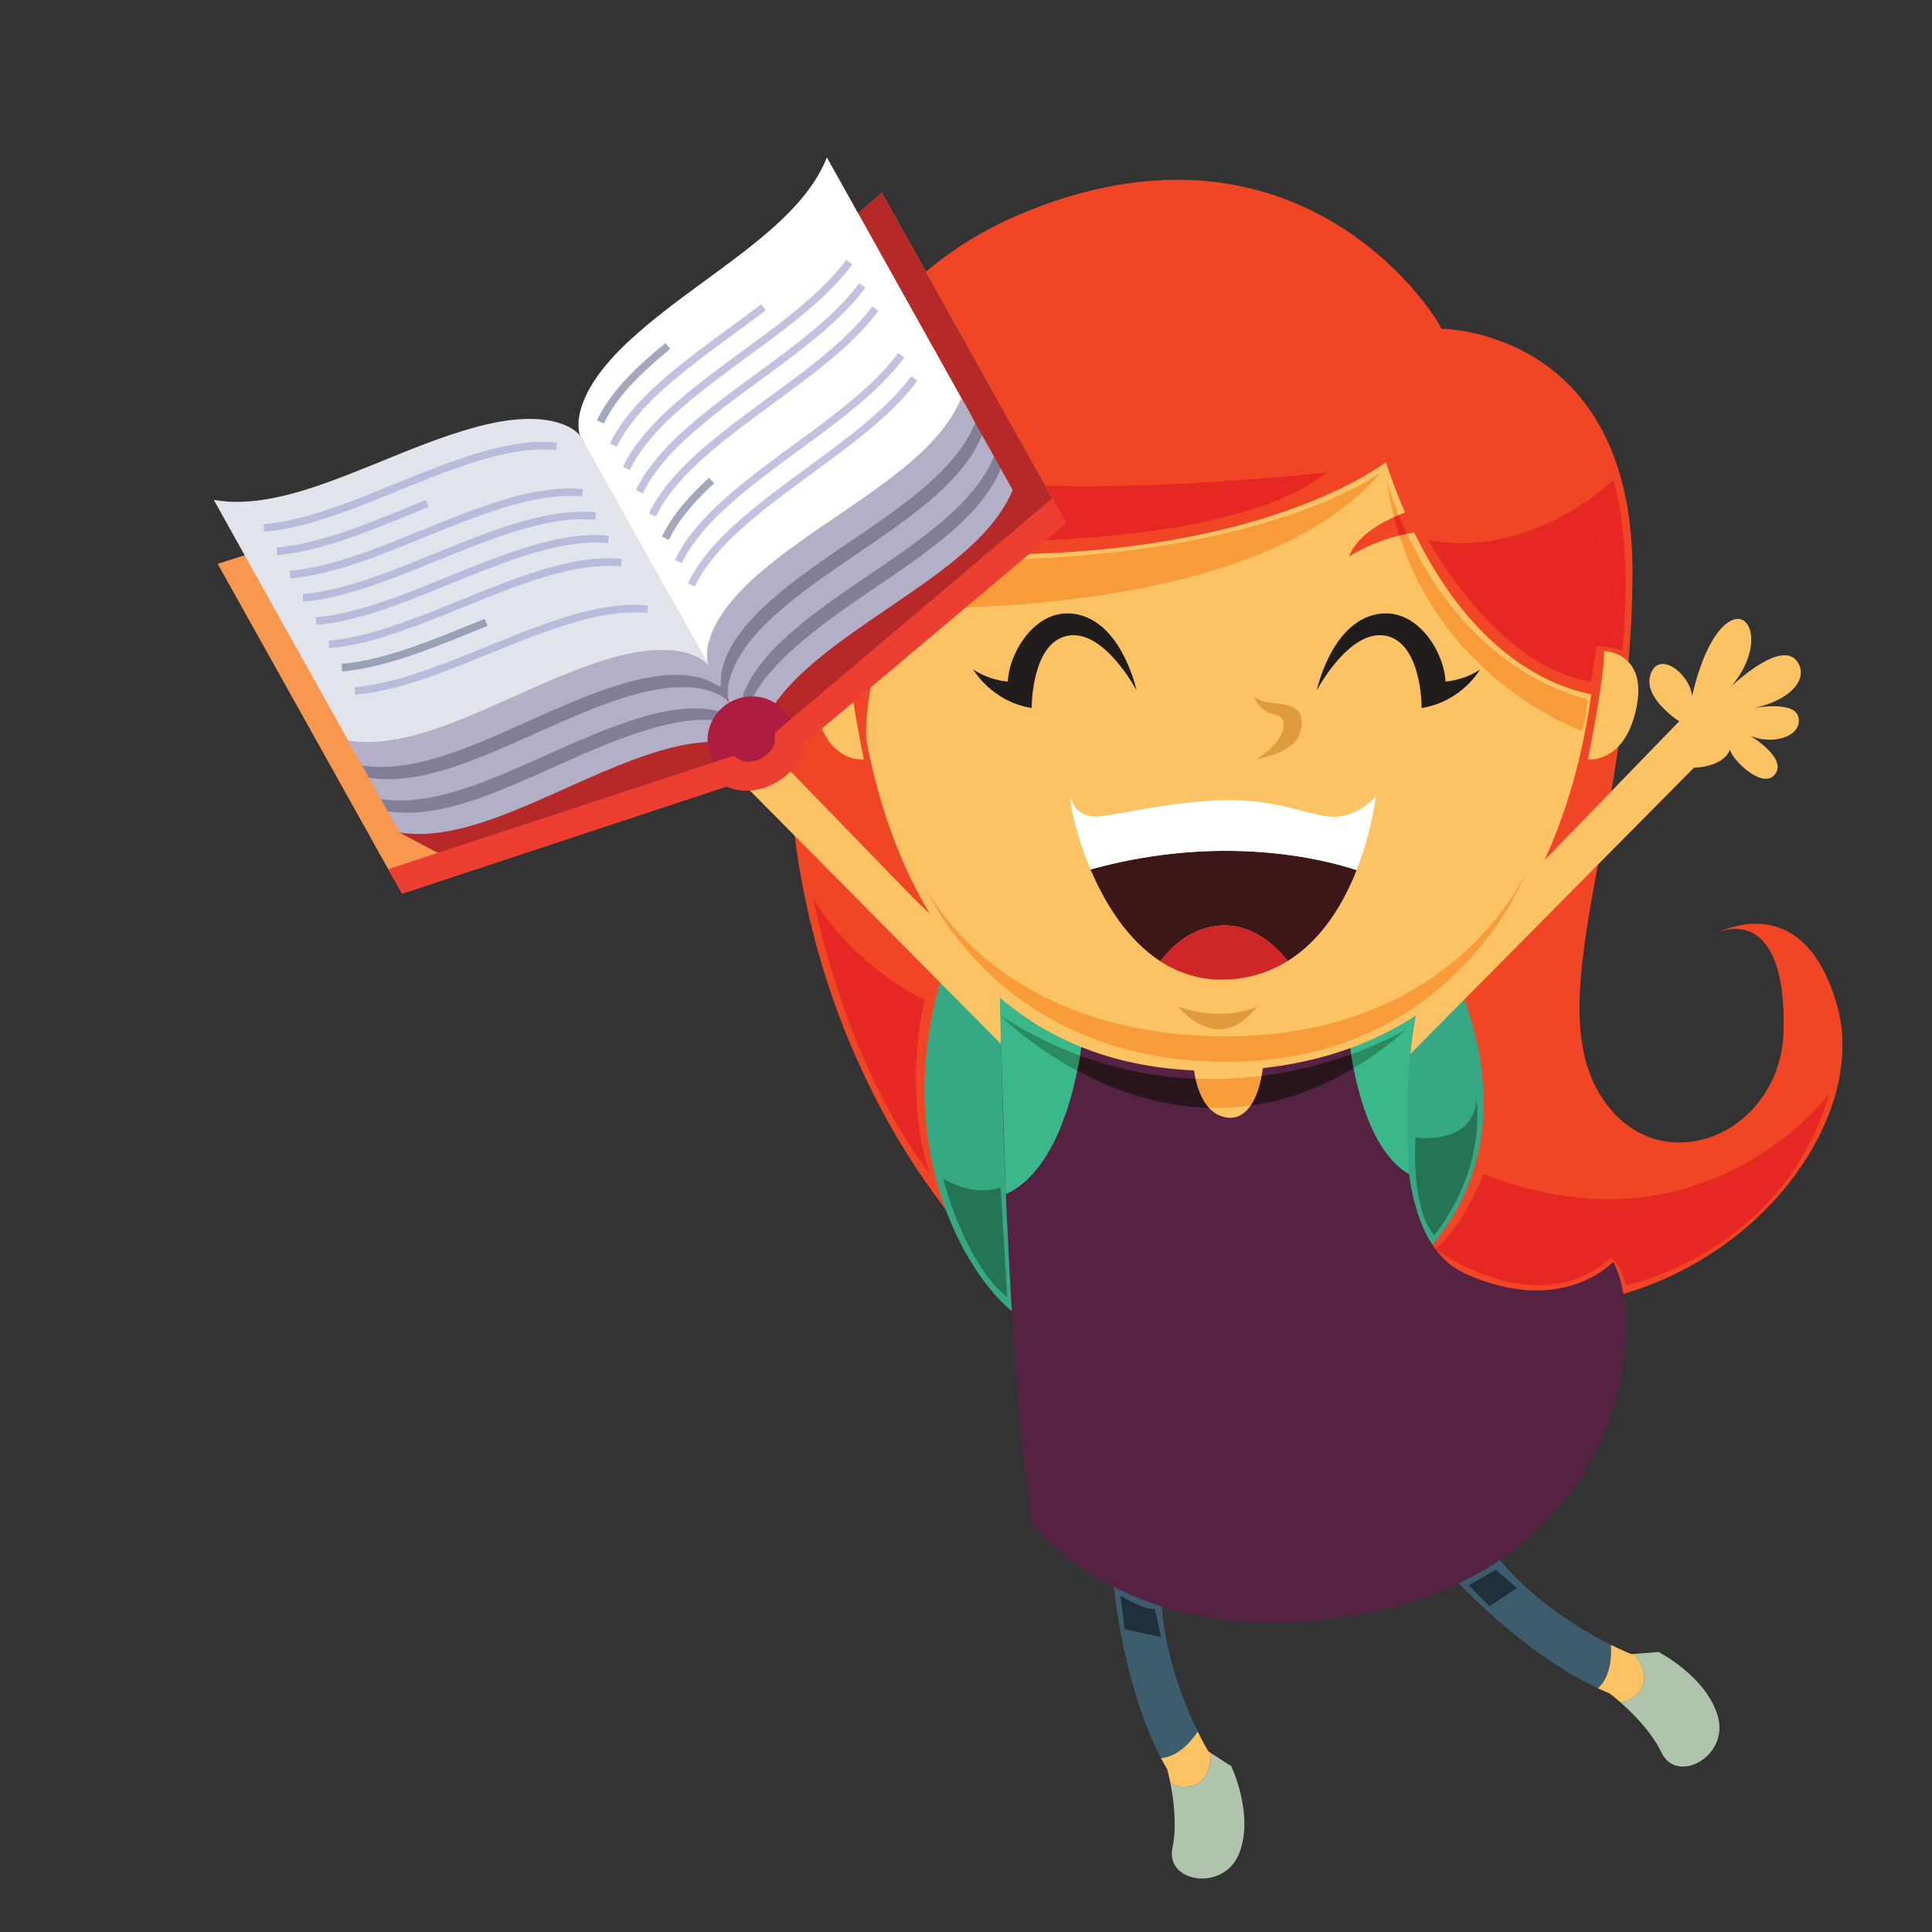 <?xml version="1.0" encoding="UTF-8" standalone="no"?>
<!-- Created with Inkscape (http://www.inkscape.org/) -->

<svg
   xmlns:dc="http://purl.org/dc/elements/1.1/"
   xmlns:cc="http://creativecommons.org/ns#"
   xmlns:rdf="http://www.w3.org/1999/02/22-rdf-syntax-ns#"
   xmlns:svg="http://www.w3.org/2000/svg"
   xmlns="http://www.w3.org/2000/svg"
   xmlns:sodipodi="http://sodipodi.sourceforge.net/DTD/sodipodi-0.dtd"
   xmlns:inkscape="http://www.inkscape.org/namespaces/inkscape"
   width="200"
   height="200"
   viewBox="0 0 200 200"
   id="svg6715"
   version="1.1"
   inkscape:version="0.91 r13725"
   sodipodi:docname="image1.svg">
  <rect x="0" y="0" width="200" height="200" fill="#333333" stroke="none"/>
  <defs
     id="defs6717" />
  <sodipodi:namedview
     id="base"
     pagecolor="#ffffff"
     bordercolor="#666666"
     borderopacity="1.0"
     inkscape:pageopacity="0"
     inkscape:pageshadow="2"
     inkscape:zoom="1.4"
     inkscape:cx="61.192978"
     inkscape:cy="114.99561"
     inkscape:document-units="px"
     inkscape:current-layer="layer1"
     showgrid="false"
     units="px"
     width="200px"
     inkscape:window-width="1333"
     inkscape:window-height="744"
     inkscape:window-x="33"
     inkscape:window-y="24"
     inkscape:window-maximized="1" />
  <g
     inkscape:label="Capa 1"
     inkscape:groupmode="layer"
     id="layer1"
     transform="translate(0,-852.362)">
    <g
       id="g3622"
       transform="matrix(1.528,0,0,1.528,-162.016,-559.316)">
      <path
         d="m 215.168,1035.309 c -2.065,-1.025 -5.969,-3.323 -8.51,-7.059 l -2.753,1.884 c 0,0 4.896,5.571 10.384,8.121 0.873,-0.811 0.931,-2.174 0.879,-2.946"
         style="fill:#3d5c6e;fill-opacity:1;fill-rule:nonzero;stroke:none"
         id="path152"
         inkscape:connector-curvature="0" />
      <path
         d="m 218.396,1035.792 -1.64,0.132 c 0.588,0.676 0.978,1.873 0.293,2.612 -0.469,0.507 -0.928,0.635 -1.264,0.645 0.815,0.711 2.127,1.998 2.813,3.434 1.04,2.175 4.579,0.261 3.818,-2.449 -0.761,-2.709 -4.021,-4.375 -4.021,-4.375"
         style="fill:#aec4ab;fill-opacity:1;fill-rule:nonzero;stroke:none"
         id="path154"
         inkscape:connector-curvature="0" />
      <path
         d="m 217.049,1038.536 c 0.685,-0.74 0.294,-1.936 -0.293,-2.612 l -0.195,0.015 c 0,0 -0.541,-0.207 -1.393,-0.63 0.052,0.772 -0.006,2.135 -0.879,2.946 0.262,0.121 0.524,0.238 0.787,0.345 0,0 0.29,0.216 0.709,0.582 0.335,-0.01 0.795,-0.139 1.264,-0.645"
         style="fill:#fbc364;fill-opacity:1;fill-rule:nonzero;stroke:none"
         id="path156"
         inkscape:connector-curvature="0" />
      <path
         d="m 187.176,1041.183 c -1.017,-2.069 -2.721,-6.267 -2.471,-10.778 l -3.33,-0.177 c 0,0 0.503,7.399 3.314,12.76 1.185,-0.113 2.059,-1.161 2.487,-1.805"
         style="fill:#3d5c6e;fill-opacity:1;fill-rule:nonzero;stroke:none"
         id="path158"
         inkscape:connector-curvature="0" />
      <path
         d="m 189.446,1043.528 -1.382,-0.892 c 0.056,0.894 -0.362,2.082 -1.355,2.253 -0.68,0.117 -1.123,-0.06 -1.396,-0.256 0.216,1.06 0.476,2.88 0.149,4.438 -0.496,2.36 3.478,2.989 4.519,0.375 1.043,-2.615 -0.535,-5.919 -0.535,-5.919"
         style="fill:#aec4ab;fill-opacity:1;fill-rule:nonzero;stroke:none"
         id="path160"
         inkscape:connector-curvature="0" />
      <path
         d="m 186.709,1044.889 c 0.993,-0.172 1.41,-1.359 1.355,-2.253 l -0.164,-0.106 c 0,0 -0.303,-0.493 -0.723,-1.347 -0.428,0.644 -1.302,1.691 -2.487,1.805 0.134,0.255 0.271,0.507 0.415,0.752 0,0 0.099,0.347 0.209,0.893 0.273,0.196 0.716,0.373 1.396,0.256"
         style="fill:#fbc364;fill-opacity:1;fill-rule:nonzero;stroke:none"
         id="path162"
         inkscape:connector-curvature="0" />
      <path
         d="m 203.69,946.147 c 0,0 12.938,0 12.938,16.442 0,16.442 -6.062,28.302 -2.424,35.04 3.637,6.739 12.532,3.412 12.667,-4.021 0.135,-7.434 -3.234,-7.164 -4.582,-6.49 0,0 5.93,-3.325 8.221,4.941 2.291,8.266 -7.008,20.126 -20.485,20.396 -13.477,0.27 -26.999,-5.795 -26.999,-5.795 l -11.051,1.348 c 0,0 -17.071,-17.116 -11.411,-46.428 0,0 -1.249,-17.006 15.364,-23.517 17.995,-7.053 27.089,6.604 27.763,8.086"
         style="fill:#f14625;fill-opacity:1;fill-rule:nonzero;stroke:none"
         id="path164"
         inkscape:connector-curvature="0" />
      <path
         d="m 203.69,988.24 c 0,0 7.474,12.129 -1.766,21.204 -9.24,9.075 -23.346,5.211 -26.401,3.864 -3.054,-1.348 -10.782,-12.144 -4.402,-26.737 0,0 4.737,0.771 5.558,0.771 0.82,0 27.011,0.899 27.011,0.899"
         style="fill:#36a884;fill-opacity:1;fill-rule:nonzero;stroke:none"
         id="path166"
         inkscape:connector-curvature="0" />
      <path
         d="m 208.205,984.692 11.59,-11.954 c 0,0 -2.452,-1.55 -1.954,-3.14 0.546,-1.745 2.695,-0.067 2.83,1.449 0,0 0.741,-3.74 2.358,-4.953 1.617,-1.213 2.582,1.588 0.291,4.283 0,0 3.301,-3.176 4.426,-1.741 0.966,1.232 -0.561,2.871 -3.324,3.275 0,0 3.01,-0.651 3.414,0.45 0.44,1.198 -1.392,2.089 -3.212,1.37 0,0 2.638,1.575 1.595,2.673 -0.853,0.898 -2.853,-1.068 -2.988,-1.752 0,0 -0.27,1.123 -2.445,1.238 l -20.735,20.932 -0.472,-3.987 8.625,-8.142"
         style="fill:#fbc364;fill-opacity:1;fill-rule:nonzero;stroke:none"
         id="path168"
         inkscape:connector-curvature="0" />
      <path
         d="m 168.054,984.859 -11.59,-11.954 c 0,0 2.451,-1.55 1.954,-3.141 -0.546,-1.744 -2.695,-0.067 -2.83,1.449 0,0 -0.741,-3.74 -2.358,-4.953 -1.617,-1.213 -2.582,1.588 -0.291,4.284 0,0 -3.301,-3.177 -4.426,-1.742 -0.966,1.232 0.561,2.872 3.324,3.276 0,0 -3.01,-0.651 -3.414,0.449 -0.44,1.199 1.393,2.09 3.212,1.37 0,0 -2.638,1.575 -1.595,2.673 0.854,0.899 2.853,-1.068 2.987,-1.752 0,0 0.27,1.123 2.446,1.238 l 20.735,20.931 0.472,-3.987 -8.625,-8.142"
         style="fill:#fbc364;fill-opacity:1;fill-rule:nonzero;stroke:none"
         id="path170"
         inkscape:connector-curvature="0" />
      <path
         d="m 173.771,988.866 c 0,0 0.135,23.858 2.156,38.144 0,0 7.008,9.704 23.652,5.93 16.644,-3.774 18.066,-19.407 15.738,-23.585 0,0 -3.406,3.774 -10.01,0.809 -6.604,-2.965 -3.1,-19.003 -3.1,-19.003 0,0 -8.491,0.853 -9.164,0.898 -0.674,0.045 -11.725,0.775 -11.725,0.775 l -7.547,-3.968"
         style="fill:#552244;fill-opacity:1;fill-rule:nonzero;stroke:none"
         id="path172"
         inkscape:connector-curvature="0" />
      <path
         d="m 179.431,993.608 c 0,0 -0.67,9.081 -5.254,11.167 0,0 -0.412,-11.932 -0.406,-13.615 l 5.66,2.447"
         style="fill:#3ab88a;fill-opacity:1;fill-rule:nonzero;stroke:none"
         id="path174"
         inkscape:connector-curvature="0" />
      <path
         d="m 197.423,994.126 c 0,0 0.598,7.337 4.073,9.295 0,0 -0.463,-5.775 0.428,-10.736 l -4.501,1.441"
         style="fill:#3ab88a;fill-opacity:1;fill-rule:nonzero;stroke:none"
         id="path176"
         inkscape:connector-curvature="0" />
      <path
         d="m 164.067,968.635 c 0,0 0.674,28.051 24.461,27.782 23.787,-0.27 25.539,-25.472 25.674,-29.649 0.135,-4.178 -9.838,-13.342 -10.377,-13.881 -0.539,-0.539 -5.391,-3.1 -7.143,-3.639 -0.974,-0.3 -3.68,-0.183 -6.185,-0.067 -2.005,0.093 -3.882,0.187 -4.641,0.067 -1.707,-0.27 -5.616,0.943 -6.694,2.022 -1.078,1.078 -4.447,2.83 -5.391,3.234 -0.943,0.404 -9.703,5.526 -9.703,5.526 l 0,8.606"
         style="fill:#fbc364;fill-opacity:1;fill-rule:nonzero;stroke:none"
         id="path178"
         inkscape:connector-curvature="0" />
      <path
         d="m 183.025,970.63 c 0,0 -0.899,-4.267 -3.774,-5.076 -2.875,-0.809 -4.852,2.426 -4.942,4.492 0,0 -1.168,-0.045 -2.336,-0.809 0,0 1.213,2.156 3.953,2.605 0,0 -0.037,-4.406 2.426,-4.896 2.463,-0.491 4.672,3.684 4.672,3.684"
         style="fill:#211d1d;fill-opacity:1;fill-rule:nonzero;stroke:none"
         id="path180"
         inkscape:connector-curvature="0" />
      <path
         d="m 195.246,970.63 c 0,0 0.899,-4.267 3.774,-5.076 2.875,-0.809 4.852,2.426 4.942,4.492 0,0 1.168,-0.045 2.336,-0.809 0,0 -1.213,2.156 -3.953,2.605 0,0 0.037,-4.406 -2.426,-4.896 -2.463,-0.491 -4.672,3.684 -4.672,3.684"
         style="fill:#211d1d;fill-opacity:1;fill-rule:nonzero;stroke:none"
         id="path182"
         inkscape:connector-curvature="0" />
      <path
         d="m 190.954,971.046 c 0,0 0.404,1.045 1.449,1.247 1.044,0.202 0.809,1.685 -1.247,3.032 0,0 2.595,-0.455 2.965,-1.819 0.371,-1.365 -0.292,-1.819 -1.28,-1.932 -0.87,-0.099 -1.415,-0.157 -1.887,-0.528"
         style="fill:#e09b3b;fill-opacity:1;fill-rule:nonzero;stroke:none"
         id="path184"
         inkscape:connector-curvature="0" />
      <path
         d="m 179.914,982.776 c 0.964,2.273 2.491,4.769 4.733,6.224 0.729,-0.967 2.089,-2.308 4.083,-2.421 2.238,-0.128 3.811,1.47 4.536,2.404 2.336,-1.45 3.787,-3.912 4.672,-6.16 -2.143,-0.709 -9.058,-2.52 -18.024,-0.046"
         style="fill:#3b1718;fill-opacity:1;fill-rule:nonzero;stroke:none"
         id="path186"
         inkscape:connector-curvature="0" />
      <path
         d="m 196.749,979.19 c -1.55,0.192 -3.571,-1.068 -7.176,-1.102 -3.605,-0.034 -7.042,0.842 -8.929,1.078 -1.887,0.236 -2.089,-1.348 -2.089,-1.348 -0.067,0.338 0.322,2.517 1.359,4.958 8.965,-2.474 15.881,-0.663 18.024,0.046 1.045,-2.656 1.305,-5.004 1.305,-5.004 0,0 -0.943,1.179 -2.493,1.371"
         style="fill:#ffffff;fill-opacity:1;fill-rule:nonzero;stroke:none"
         id="path188"
         inkscape:connector-curvature="0" />
      <path
         d="m 188.73,986.578 c -1.994,0.114 -3.354,1.454 -4.083,2.421 1.349,0.875 2.956,1.376 4.858,1.217 1.458,-0.122 2.699,-0.576 3.761,-1.235 -0.725,-0.934 -2.298,-2.532 -4.536,-2.404"
         style="fill:#cf2626;fill-opacity:1;fill-rule:nonzero;stroke:none"
         id="path190"
         inkscape:connector-curvature="0" />
      <path
         d="m 191.201,992.059 c 0,0 -2.291,1.123 -5.346,0 0,0 2.67,3.485 5.346,0"
         style="fill:#e09b3b;fill-opacity:1;fill-rule:nonzero;stroke:none"
         id="path192"
         inkscape:connector-curvature="0" />
      <path
         d="m 215.145,971.046 c 0,0 -9.838,0.303 -15.229,-15.869 0,0 -9.434,7.547 -32.345,6.065 0,0 -3.134,8.582 -2.847,12.782 0,0 -2.274,-4.717 -2.274,-9.423 0,-4.706 1.213,-10.906 1.617,-11.31 0.404,-0.404 16.712,-7.682 16.712,-7.682 0,0 14.286,1.887 15.768,2.022 1.482,0.135 8.854,4.987 9.75,4.717 0.896,-0.27 6.692,3.908 7.365,4.852 0.674,0.943 2.156,11.523 1.482,13.847"
         style="fill:#f14625;fill-opacity:1;fill-rule:nonzero;stroke:none"
         id="path194"
         inkscape:connector-curvature="0" />
      <path
         d="m 202.477,958.209 c 0,0 -4.111,0.943 -5.054,3.369 0,0 2.965,-1.954 6.267,-1.685 l -1.213,-1.685"
         style="fill:#f14625;fill-opacity:1;fill-rule:nonzero;stroke:none"
         id="path196"
         inkscape:connector-curvature="0" />
      <path
         d="m 186.843,995.541 c 0,0 0.069,3.706 2.292,4.043 2.223,0.337 2.627,-3.841 2.493,-4.582 l -4.784,0.539"
         style="fill:#fbc364;fill-opacity:1;fill-rule:nonzero;stroke:none"
         id="path198"
         inkscape:connector-curvature="0" />
      <path
         d="m 163.459,967.977 c 0,0 -2.985,0.069 -2.189,3.866 0.796,3.798 3.284,3.478 3.284,3.478 0,0 -1.144,-5.603 -1.095,-7.344"
         style="fill:#fbc364;fill-opacity:1;fill-rule:nonzero;stroke:none"
         id="path200"
         inkscape:connector-curvature="0" />
      <path
         d="m 214.702,967.977 c 0,0 2.986,0.069 2.189,3.866 -0.796,3.798 -3.285,3.478 -3.285,3.478 0,0 1.145,-5.603 1.095,-7.344"
         style="fill:#fbc364;fill-opacity:1;fill-rule:nonzero;stroke:none"
         id="path202"
         inkscape:connector-curvature="0" />
      <path
         d="m 168.938,965.058 c -1.307,0 -2.073,-0.035 -2.073,-0.035 l 0.899,-3.238 c 1.193,0.037 2.345,0.054 3.461,0.054 20.583,-4.3e-4 28.354,-5.964 28.354,-5.964 -7.151,8.431 -24.628,9.183 -30.641,9.183"
         style="fill:#f89c39;fill-opacity:1;fill-rule:nonzero;stroke:none"
         id="path322"
         inkscape:connector-curvature="0" />
      <path
         d="m 213.182,973.375 c 0,0 -9.136,-3.178 -12.354,-13.224 0.169,-0.041 0.342,-0.08 0.519,-0.114 1.764,3.767 5.445,9.354 12.259,11.226 0,0 -0.201,1.797 -0.424,2.112 m -12.712,-14.468 c -0.204,-0.798 -0.371,-1.635 -0.496,-2.513 0,0 0.018,0.073 0.057,0.209 0.101,0.354 0.342,1.135 0.761,2.165 -0.106,0.044 -0.213,0.089 -0.322,0.139"
         style="fill:#f89c39;fill-opacity:1;fill-rule:nonzero;stroke:none"
         id="path324"
         inkscape:connector-curvature="0" />
      <path
         d="m 200.829,960.151 c -0.129,-0.403 -0.249,-0.818 -0.358,-1.244 0.109,-0.05 0.217,-0.095 0.322,-0.139 0.158,0.39 0.343,0.817 0.555,1.269 -0.176,0.034 -0.35,0.072 -0.519,0.114"
         style="fill:#e72723;fill-opacity:1;fill-rule:nonzero;stroke:none"
         id="path326"
         inkscape:connector-curvature="0" />
      <path
         d="m 187.939,998.927 c -3.478,-0.097 -6.546,-1.234 -8.925,-2.513 0.074,-0.365 0.136,-0.708 0.188,-1.021 2.735,1.011 5.377,1.465 7.828,1.564 0.15,0.668 0.422,1.433 0.909,1.97 m 2.819,-0.155 c 0.379,-0.557 0.613,-1.315 0.747,-2.012 2.383,-0.303 4.451,-0.881 6.065,-1.459 0.043,0.279 0.097,0.597 0.164,0.943 -2.408,1.443 -4.753,2.219 -6.975,2.529"
         style="fill:#29161d;fill-opacity:1;fill-rule:nonzero;stroke:none"
         id="path328"
         inkscape:connector-curvature="0" />
      <path
         d="m 179.014,996.414 c -3.23,-1.735 -5.193,-3.729 -5.193,-3.729 1.813,1.171 3.616,2.055 5.381,2.708 -0.051,0.313 -0.114,0.656 -0.188,1.021"
         style="fill:#298b5f;fill-opacity:1;fill-rule:nonzero;stroke:none"
         id="path330"
         inkscape:connector-curvature="0" />
      <path
         d="m 197.734,996.243 c -0.067,-0.346 -0.121,-0.664 -0.164,-0.943 2.359,-0.845 3.753,-1.692 3.753,-1.692 -1.207,1.055 -2.405,1.925 -3.589,2.635"
         style="fill:#298b5f;fill-opacity:1;fill-rule:nonzero;stroke:none"
         id="path332"
         inkscape:connector-curvature="0" />
      <path
         d="m 188.417,998.933 c -0.16,0 -0.319,0 -0.478,-0.01 -0.488,-0.536 -0.759,-1.302 -0.909,-1.97 0.356,0.015 0.708,0.022 1.056,0.022 1.196,0 2.341,-0.081 3.419,-0.219 -0.133,0.698 -0.368,1.455 -0.747,2.012 -0.797,0.111 -1.578,0.162 -2.342,0.162"
         style="fill:#f89c39;fill-opacity:1;fill-rule:nonzero;stroke:none"
         id="path334"
         inkscape:connector-curvature="0" />
      <path
         d="m 203.209,1007.562 c 0,0 -1.537,-1.363 -1.285,-6.634 0,0 0.301,0.048 0.742,0.048 1.127,0 3.165,-0.314 3.396,-2.545 0,0 0.742,4.459 -2.852,9.131"
         style="fill:#257555;fill-opacity:1;fill-rule:nonzero;stroke:none"
         id="path336"
         inkscape:connector-curvature="0" />
      <path
         d="m 174.274,1011.762 c -2.947,-2.38 -4.344,-8.047 -4.344,-8.047 1.068,0.639 2.003,0.806 2.688,0.806 0.752,0 1.204,-0.201 1.204,-0.201 l 0.453,7.442"
         style="fill:#257555;fill-opacity:1;fill-rule:nonzero;stroke:none"
         id="path338"
         inkscape:connector-curvature="0" />
      <path
         d="m 216.189,1010.949 c -0.295,-1.353 -1.006,-1.895 -1.006,-1.895 -1.543,1.408 -3.265,1.895 -4.91,1.895 -3.693,0 -6.996,-2.456 -6.996,-2.456 1.739,-1.32 3.268,-5.072 3.268,-5.072 3.102,1.21 5.918,1.69 8.437,1.69 9.709,0 14.979,-7.143 14.979,-7.143 -3.167,10.869 -13.772,12.982 -13.772,12.982"
         style="fill:#e72723;fill-opacity:1;fill-rule:nonzero;stroke:none"
         id="path340"
         inkscape:connector-curvature="0" />
      <path
         d="m 169.045,1003.42 c -5.892,-7.651 -7.91,-18.68 -7.91,-18.68 2.804,4.717 7.533,6.873 7.533,6.873 -1.523,7.143 0.377,11.806 0.377,11.806"
         style="fill:#e72723;fill-opacity:1;fill-rule:nonzero;stroke:none"
         id="path342"
         inkscape:connector-curvature="0" />
      <path
         d="m 184.688,1034.774 -2.459,-0.521 -0.284,-2.273 c 0,0 1.434,0.904 2.241,0.904 0.03,0 0.06,0 0.088,0 l 0.413,1.895"
         style="fill:#1f2f3b;fill-opacity:1;fill-rule:nonzero;stroke:none"
         id="path344"
         inkscape:connector-curvature="0" />
      <path
         d="m 206.958,1032.69 -1.422,-1.422 1.847,-1.04 1.421,1.231 -1.847,1.231"
         style="fill:#1f2f3b;fill-opacity:1;fill-rule:nonzero;stroke:none"
         id="path346"
         inkscape:connector-curvature="0" />
      <path
         d="m 215.945,967.977 c -0.154,-0.087 -0.403,-0.155 -0.664,-0.208 -0.173,-3.565 -0.93,-8.622 -1.443,-10.17 0.947,-0.681 1.479,-1.205 1.479,-1.205 1.414,4.503 0.628,11.583 0.628,11.583"
         style="fill:#e72723;fill-opacity:1;fill-rule:nonzero;stroke:none"
         id="path348"
         inkscape:connector-curvature="0" />
      <path
         d="m 213.808,970.05 c -6.449,-1.01 -11.003,-9.583 -11.003,-9.583 0.764,0.142 1.509,0.205 2.231,0.205 3.857,0 7.044,-1.808 8.802,-3.073 0.513,1.548 1.27,6.604 1.443,10.17 -0.513,-0.102 -1.078,-0.144 -1.078,-0.144 l -0.395,2.426"
         style="fill:#e72723;fill-opacity:1;fill-rule:nonzero;stroke:none"
         id="path350"
         inkscape:connector-curvature="0" />
      <path
         d="m 160.526,968.748 c -0.037,0 -0.051,-0.035 -0.039,-0.113 0.135,-0.877 0.648,-6.402 0.648,-6.402 -0.32,-10.326 5.012,-15.768 5.012,-15.768 0,0 -2.378,3.285 -0.955,6.237 -0.655,0.316 -1.065,0.527 -1.125,0.588 -0.404,0.404 -1.617,6.604 -1.617,11.31 0,0.823 0.07,1.647 0.184,2.446 -0.287,0.182 -0.564,0.398 -0.819,0.613 -0.644,0.544 -1.144,1.088 -1.29,1.088"
         style="fill:#e72723;fill-opacity:1;fill-rule:nonzero;stroke:none"
         id="path352"
         inkscape:connector-curvature="0" />
      <path
         d="m 165.09,967.221 c -0.326,-0.468 -0.716,-0.649 -1.129,-0.649 -0.432,0 -0.889,0.198 -1.326,0.475 -0.115,-0.799 -0.184,-1.623 -0.184,-2.446 0,-4.706 1.213,-10.906 1.617,-11.31 0.06,-0.06 0.47,-0.272 1.125,-0.588 0.438,0.908 1.235,1.784 2.572,2.523 2.197,1.215 6.904,1.588 11.853,1.588 7.853,0 16.314,-0.939 16.314,-0.939 -5.13,4.087 -17.08,4.716 -23.954,4.716 -3.058,0 -5.113,-0.125 -5.113,-0.125 l -1.776,6.754"
         style="fill:#e72723;fill-opacity:1;fill-rule:nonzero;stroke:none"
         id="path354"
         inkscape:connector-curvature="0" />
      <path
         d="m 186.852,995.721 c -13.814,-1.089 -18.185,-11.877 -18.185,-11.877 0,0 4.714,10.237 20.409,10.237 15.694,0 20.408,-11.258 20.408,-11.258 0,0 -4.216,11.582 -17.843,12.871 0.018,-0.312 0.011,-0.558 -0.013,-0.692 l -4.784,0.539 c 0,0 8.6e-4,0.066 0.009,0.18"
         style="fill:#f89c39;fill-opacity:1;fill-rule:nonzero;stroke:none"
         id="path390"
         inkscape:connector-curvature="0" />
      <path
         d="m 189.135,995.809 c -0.789,0 -1.549,-0.031 -2.283,-0.088 -0.007,-0.114 -0.009,-0.18 -0.009,-0.18 l 4.784,-0.539 c 0.024,0.134 0.031,0.38 0.013,0.692 -0.803,0.075 -1.637,0.116 -2.506,0.116"
         style="fill:#f89c39;fill-opacity:1;fill-rule:nonzero;stroke:none"
         id="path392"
         inkscape:connector-curvature="0" />
    </g>
    <g
       transform="matrix(0.367,-0.205,-0.205,-0.367,26.037,1154.596)"
       id="g5948">
      <path
         d="m 363.349,492.669 -87.722,17.853 0,-88.887 82.701,-15.936 c 2.146,-3.008 6.187,-5.023 10.972,-5.023 4.791,0 8.831,2.015 10.981,5.023 l 82.681,11.737 0,93.086 -87.718,-17.853 -1.383,0 c -0.785,-0.81 -2.354,0 -4.561,0 -2.213,0 -3.785,-0.81 -4.564,0 l -1.387,0"
         style="fill:#f7984e;fill-opacity:1;fill-rule:nonzero;stroke:none"
         id="path128"
         inkscape:connector-curvature="0" />
      <path
         d="m 362.122,402.414 -36.819,9.649 33.025,-6.364 c 0.936,-1.312 2.233,-2.435 3.794,-3.285"
         style="fill:#bd3771;fill-opacity:1;fill-rule:nonzero;stroke:none"
         id="path130"
         inkscape:connector-curvature="0" />
      <path
         d="m 369.3,400.676 0,0 c -0.23,0 -0.451,0.026 -0.679,0.036 l -6.499,1.702 c -1.561,0.85 -2.858,1.973 -3.794,3.285 l -33.025,6.364 -36.938,9.679 -5.901,9.166 c 8.621,0.721 18.803,4.906 29.274,10.824 11.262,-1.304 23.412,-1.752 34.307,-3.936 8.517,-1.643 13.872,-4.108 17.236,-6.508 l 0,-27.053 12.254,0 0,27.693 c 3.395,2.191 8.531,4.37 16.294,5.868 21.936,4.398 48.958,1.756 63.579,13.233 l 0,57.955 7.554,1.538 0,-93.086 -82.681,-11.737 c -2.15,-3.008 -6.19,-5.023 -10.981,-5.023"
         style="fill:#b72829;fill-opacity:1;fill-rule:nonzero;stroke:none"
         id="path132"
         inkscape:connector-curvature="0" />
      <path
         d="m 363.281,404.235 12.254,0 0,44.813 -12.254,0 0,-44.813 z"
         style="fill:#ce3425;fill-opacity:1;fill-rule:nonzero;stroke:none"
         id="path134"
         inkscape:connector-curvature="0" />
      <path
         d="m 370.855,402.268 c -0.921,-0.789 -5.516,0 -5.516,0.655 0,0.655 -2.101,5.778 -2.101,5.778 0,0 -0.916,3.544 2.232,4.201 l 4.597,0.263 3.544,-1.182 1.574,-0.789 -0.393,-2.493 -3.937,-6.433"
         style="fill:#ce3425;fill-opacity:1;fill-rule:nonzero;stroke:none"
         id="path136"
         inkscape:connector-curvature="0" />
      <path
         d="m 368.937,410.214 0,6.107 c 0,0 -0.961,9.675 -22.892,13.909 -21.938,4.396 -48.957,1.756 -63.581,13.231 l 0,-7.04 c 14.624,-11.476 41.643,-8.833 63.581,-13.233 13.874,-2.68 19.353,-7.534 21.507,-10.739"
         style="fill:#817e98;fill-opacity:1;fill-rule:nonzero;stroke:none"
         id="path138"
         inkscape:connector-curvature="0" />
      <path
         d="m 368.937,423.889 0,70.678 c 0,0 -0.961,9.71 -22.892,14.712 -21.938,5.171 -48.957,3.477 -63.581,15.464 l 0,-73.714 c 14.624,-11.477 41.643,-8.835 63.581,-13.233 21.931,-4.231 22.892,-13.907 22.892,-13.907"
         style="fill:#e1e5eb;fill-opacity:1;fill-rule:nonzero;stroke:none"
         id="path140"
         inkscape:connector-curvature="0" />
      <path
         d="m 368.937,404.699 0,6.108 c 0,0 -0.961,8.627 -22.892,12.858 -21.938,4.399 -48.957,1.756 -63.581,13.231 l 0,-5.989 c 14.624,-11.473 41.643,-8.833 63.581,-13.231 13.874,-2.68 19.353,-7.536 21.507,-10.74"
         style="fill:#b2afc6;fill-opacity:1;fill-rule:nonzero;stroke:none"
         id="path142"
         inkscape:connector-curvature="0" />
      <path
         d="m 368.937,419.665 0,6.105 c 0,0 -0.961,9.678 -22.892,13.911 -21.938,4.397 -48.957,1.755 -63.581,13.233 l 0,-7.041 c 14.624,-11.475 41.643,-8.832 63.581,-13.232 13.874,-2.679 19.353,-7.533 21.507,-10.74"
         style="fill:#817e98;fill-opacity:1;fill-rule:nonzero;stroke:none"
         id="path144"
         inkscape:connector-curvature="0" />
      <path
         d="m 368.937,423.606 0,6.105 c 0,0 -0.961,9.675 -22.892,13.91 -21.938,4.397 -48.957,1.754 -63.581,13.229 l 0,-7.038 c 14.624,-11.475 41.643,-8.832 63.581,-13.232 13.874,-2.681 19.353,-7.534 21.507,-10.739"
         style="fill:#b2afc6;fill-opacity:1;fill-rule:nonzero;stroke:none"
         id="path146"
         inkscape:connector-curvature="0" />
      <path
         d="m 368.937,413.101 0,6.107 c 0,0 -0.961,9.675 -22.892,13.909 -21.938,4.399 -48.957,1.755 -63.581,13.232 l 0,-5.988 c 14.624,-11.477 41.643,-8.835 63.581,-13.233 13.874,-2.68 19.353,-7.535 21.507,-10.741"
         style="fill:#b2afc6;fill-opacity:1;fill-rule:nonzero;stroke:none"
         id="path148"
         inkscape:connector-curvature="0" />
      <path
         d="m 368.935,410.214 0,6.107 c 0,0 0.96,9.675 22.895,13.909 21.935,4.397 48.957,1.753 63.578,13.231 l 0,-7.04 c -14.621,-11.476 -41.643,-8.833 -63.578,-13.233 -13.877,-2.68 -19.356,-7.534 -21.51,-10.739"
         style="fill:#817e98;fill-opacity:1;fill-rule:nonzero;stroke:none"
         id="path150"
         inkscape:connector-curvature="0" />
      <path
         d="m 368.935,423.889 0,70.678 c 0,0 0.96,9.71 22.894,14.712 21.936,5.171 48.958,3.477 63.579,15.464 l 0,-73.714 c -14.621,-11.477 -41.643,-8.835 -63.579,-13.233 -21.934,-4.231 -22.894,-13.907 -22.894,-13.907"
         style="fill:#ffffff;fill-opacity:1;fill-rule:nonzero;stroke:none"
         id="path152-3"
         inkscape:connector-curvature="0" />
      <path
         d="m 368.935,404.699 0,6.108 c 0,0 0.96,8.627 22.895,12.858 21.935,4.399 48.957,1.756 63.578,13.231 l 0,-5.989 c -14.621,-11.473 -41.643,-8.833 -63.578,-13.231 -13.877,-2.68 -19.356,-7.536 -21.51,-10.74"
         style="fill:#b2afc6;fill-opacity:1;fill-rule:nonzero;stroke:none"
         id="path154-6"
         inkscape:connector-curvature="0" />
      <path
         d="m 368.935,419.665 0,6.105 c 0,0 0.96,9.678 22.895,13.911 21.935,4.397 48.957,1.755 63.578,13.233 l 0,-7.041 c -14.621,-11.475 -41.643,-8.833 -63.578,-13.232 -13.877,-2.679 -19.356,-7.533 -21.51,-10.74"
         style="fill:#817e98;fill-opacity:1;fill-rule:nonzero;stroke:none"
         id="path156-7"
         inkscape:connector-curvature="0" />
      <path
         d="m 368.935,423.606 0,6.105 c 0,0 0.96,9.675 22.895,13.91 21.935,4.397 48.957,1.754 63.578,13.229 l 0,-7.038 c -14.621,-11.475 -41.643,-8.832 -63.578,-13.232 -13.877,-2.681 -19.356,-7.534 -21.51,-10.739"
         style="fill:#b2afc6;fill-opacity:1;fill-rule:nonzero;stroke:none"
         id="path158-5"
         inkscape:connector-curvature="0" />
      <path
         d="m 368.935,413.101 0,6.107 c 0,0 0.96,9.675 22.895,13.909 21.935,4.398 48.957,1.755 63.578,13.232 l 0,-5.988 c -14.621,-11.478 -41.643,-8.835 -63.578,-13.233 -13.877,-2.68 -19.356,-7.535 -21.51,-10.741"
         style="fill:#b2afc6;fill-opacity:1;fill-rule:nonzero;stroke:none"
         id="path160-3"
         inkscape:connector-curvature="0" />
      <path
         d="m 379.929,408.9 c 0,-5.725 -4.799,-10.367 -10.714,-10.367 -5.921,0 -10.719,4.641 -10.719,10.367 0,5.723 4.798,10.363 10.719,10.363 5.915,0 10.714,-4.64 10.714,-10.363"
         style="fill:#ae1d3f;fill-opacity:1;fill-rule:nonzero;stroke:none"
         id="path162-5"
         inkscape:connector-curvature="0" />
      <path
         d="m 363.349,407.329 -87.722,17.074 0,-6.967 82.701,-15.938 c 2.146,-3.007 6.187,-5.024 10.972,-5.024 4.791,0 8.831,2.017 10.981,5.024 l 82.681,15.938 0,6.967 -87.718,-17.074 -1.383,-2.24 c -0.785,-0.809 -2.354,-1.665 -4.561,-1.665 -2.213,0 -3.785,0.859 -4.564,1.669 l -1.387,2.236"
         style="fill:#ed3f31;fill-opacity:1;fill-rule:nonzero;stroke:none"
         id="path164-6"
         inkscape:connector-curvature="0" />
      <path
         d="m 375.489,494.315 -1.093,1.517 c 3.51,2.529 8.906,5.11 17.226,7.007 l -0.006,-0.002 c 2.228,0.524 4.503,0.977 6.809,1.384 l 0.325,-1.841 c -2.28,-0.402 -4.521,-0.848 -6.707,-1.362 l -0.006,-0.002 c -8.134,-1.854 -13.288,-4.351 -16.548,-6.701 l 0,0"
         style="fill:#a2a8bd;fill-opacity:1;fill-rule:nonzero;stroke:none"
         id="path166-2"
         inkscape:connector-curvature="0" />
      <path
         d="m 375.489,487.75 -1.093,1.517 c 3.514,2.532 8.913,5.081 17.222,7.006 10.241,2.375 21.491,3.298 32.04,4.794 l 0.262,-1.851 c -10.622,-1.503 -21.827,-2.43 -31.879,-4.763 -8.132,-1.884 -13.296,-4.355 -16.552,-6.703"
         style="fill:#c0c2e0;fill-opacity:1;fill-rule:nonzero;stroke:none"
         id="path168-9"
         inkscape:connector-curvature="0" />
      <path
         d="m 385.773,486.148 0,0 m 10e-4,0 -0.294,0.887 -0.293,0.888 c 1.921,0.635 4.058,1.238 6.431,1.786 9.336,2.164 19.507,3.123 29.223,4.408 9.715,1.281 18.97,2.895 26.429,6.277 l 0.771,-1.703 c -7.785,-3.521 -17.193,-5.134 -26.955,-6.427 -9.761,-1.289 -19.881,-2.25 -29.046,-4.376 -2.321,-0.536 -4.402,-1.124 -6.266,-1.74"
         style="fill:#c0c2e0;fill-opacity:1;fill-rule:nonzero;stroke:none"
         id="path170-1"
         inkscape:connector-curvature="0" />
      <path
         d="m 375.489,481.187 -1.093,1.516 c 2.51,1.809 5.982,3.627 10.79,5.22 l 0.294,-0.888 0.294,-0.887 0,0 c 0,0 0,0 -10e-4,0 l 0,0 c -4.66,-1.544 -7.957,-3.284 -10.284,-4.961"
         style="fill:#c0c2e0;fill-opacity:1;fill-rule:nonzero;stroke:none"
         id="path172-2"
         inkscape:connector-curvature="0" />
      <path
         d="m 375.489,474.623 -1.093,1.517 c 3.514,2.531 8.913,5.078 17.222,7.006 9.336,2.163 19.507,3.123 29.223,4.407 9.715,1.281 18.97,2.894 26.429,6.275 l 0.771,-1.703 c -7.785,-3.52 -17.193,-5.132 -26.955,-6.425 -9.761,-1.288 -19.881,-2.249 -29.045,-4.375 -8.132,-1.886 -13.296,-4.354 -16.552,-6.702"
         style="fill:#c0c2e0;fill-opacity:1;fill-rule:nonzero;stroke:none"
         id="path174-7"
         inkscape:connector-curvature="0" />
      <path
         d="m 375.489,468.06 -1.093,1.517 c 3.514,2.53 8.913,5.077 17.222,7.004 9.336,2.164 19.507,3.124 29.223,4.408 9.715,1.281 18.97,2.895 26.429,6.276 l 0.771,-1.703 c -7.785,-3.521 -17.193,-5.133 -26.955,-6.426 -9.761,-1.288 -19.881,-2.249 -29.045,-4.376 -8.132,-1.885 -13.296,-4.353 -16.552,-6.7"
         style="fill:#c0c2e0;fill-opacity:1;fill-rule:nonzero;stroke:none"
         id="path176-0"
         inkscape:connector-curvature="0" />
      <path
         d="m 375.489,461.496 -1.093,1.516 c 3.514,2.531 8.913,5.08 17.223,7.006 l 0.422,-1.821 c -8.132,-1.884 -13.296,-4.354 -16.552,-6.701"
         style="fill:#a2a8bd;fill-opacity:1;fill-rule:nonzero;stroke:none"
         id="path178-9"
         inkscape:connector-curvature="0" />
      <path
         d="m 375.489,454.931 0,0 m 0,0 -1.092,1.517 c 3.513,2.53 8.912,5.079 17.221,7.005 9.336,2.164 19.507,3.123 29.223,4.408 9.715,1.28 18.97,2.894 26.429,6.275 l 0.771,-1.703 c -7.785,-3.521 -17.193,-5.133 -26.955,-6.425 -9.761,-1.289 -19.881,-2.249 -29.045,-4.376 -8.132,-1.884 -13.296,-4.355 -16.552,-6.701"
         style="fill:#c0c2e0;fill-opacity:1;fill-rule:nonzero;stroke:none"
         id="path180-3"
         inkscape:connector-curvature="0" />
      <path
         d="m 375.489,448.366 -1.093,1.517 c 3.514,2.531 8.913,5.079 17.222,7.006 9.336,2.164 19.507,3.124 29.223,4.408 9.715,1.281 18.97,2.895 26.429,6.277 l 0.771,-1.703 c -7.785,-3.522 -17.193,-5.134 -26.955,-6.427 -9.761,-1.288 -19.881,-2.249 -29.045,-4.376 -8.132,-1.885 -13.296,-4.355 -16.552,-6.702"
         style="fill:#c0c2e0;fill-opacity:1;fill-rule:nonzero;stroke:none"
         id="path182-6"
         inkscape:connector-curvature="0" />
      <path
         d="m 362.038,494.316 c -3.254,2.349 -8.412,4.847 -16.541,6.7 l -0.005,10e-4 -0.002,10e-4 c -9.156,2.159 -19.275,3.12 -29.038,4.4 -9.764,1.285 -19.176,2.88 -26.964,6.401 l 0.77,1.703 c 7.461,-3.381 16.72,-4.978 26.437,-6.25 9.719,-1.277 19.892,-2.236 29.224,-4.435 8.311,-1.896 13.707,-4.476 17.213,-7.006 l -1.094,-1.515 m -16.119,8.521 0,0"
         style="fill:#b8bcdc;fill-opacity:1;fill-rule:nonzero;stroke:none"
         id="path184-0"
         inkscape:connector-curvature="0" />
      <path
         d="m 327.81,497.401 c -13.635,1.747 -27.536,2.981 -38.322,7.853 l 0.77,1.703 c 10.337,-4.69 24.114,-5.963 37.789,-7.702 l 0,0 -0.237,-1.854"
         style="fill:#b8bcdc;fill-opacity:1;fill-rule:nonzero;stroke:none"
         id="path186-6"
         inkscape:connector-curvature="0" />
      <path
         d="m 362.038,481.187 c -3.251,2.348 -8.417,4.817 -16.544,6.701 -9.167,2.127 -19.287,3.088 -29.049,4.376 -9.762,1.293 -19.171,2.906 -26.957,6.427 l 0.77,1.703 c 7.462,-3.382 16.717,-4.995 26.432,-6.276 9.716,-1.285 19.888,-2.245 29.226,-4.409 8.305,-1.926 13.706,-4.473 17.216,-7.006 l 10e-4,0 -1.095,-1.516"
         style="fill:#b8bcdc;fill-opacity:1;fill-rule:nonzero;stroke:none"
         id="path188-2"
         inkscape:connector-curvature="0" />
      <path
         d="m 362.038,474.624 c -3.251,2.347 -8.417,4.816 -16.544,6.701 -9.167,2.126 -19.287,3.087 -29.048,4.375 -9.763,1.293 -19.172,2.905 -26.958,6.425 l 0.77,1.703 c 7.462,-3.381 16.717,-4.994 26.432,-6.275 9.716,-1.284 19.888,-2.244 29.226,-4.407 8.305,-1.928 13.706,-4.475 17.216,-7.007 l -1.094,-1.515"
         style="fill:#b8bcdc;fill-opacity:1;fill-rule:nonzero;stroke:none"
         id="path190-6"
         inkscape:connector-curvature="0" />
      <path
         d="m 362.039,468.061 c -3.252,2.346 -8.418,4.815 -16.546,6.699 -9.166,2.127 -19.286,3.088 -29.048,4.376 -9.762,1.293 -19.171,2.905 -26.957,6.427 l 0.77,1.703 c 7.462,-3.382 16.717,-4.996 26.432,-6.277 9.716,-1.284 19.888,-2.244 29.226,-4.408 8.305,-1.927 13.706,-4.473 17.216,-7.004 l -1.093,-1.516"
         style="fill:#b8bcdc;fill-opacity:1;fill-rule:nonzero;stroke:none"
         id="path192-1"
         inkscape:connector-curvature="0" />
      <path
         d="m 362.039,461.496 c -3.252,2.347 -8.418,4.817 -16.546,6.701 -9.166,2.127 -19.286,3.088 -29.047,4.375 -9.763,1.292 -19.172,2.904 -26.958,6.426 l 0.771,1.703 c 7.461,-3.382 16.716,-4.995 26.431,-6.275 9.716,-1.285 19.888,-2.243 29.226,-4.408 8.305,-1.926 13.706,-4.474 17.216,-7.006 l -1.093,-1.516"
         style="fill:#b8bcdc;fill-opacity:1;fill-rule:nonzero;stroke:none"
         id="path194-8"
         inkscape:connector-curvature="0" />
      <path
         d="m 326.206,464.781 c -13.118,1.652 -26.353,2.971 -36.718,7.653 l 0.77,1.703 c 9.934,-4.505 23.038,-5.859 36.181,-7.501 l -0.233,-1.855"
         style="fill:#99a1b7;fill-opacity:1;fill-rule:nonzero;stroke:none"
         id="path196-7"
         inkscape:connector-curvature="0" />
      <path
         d="m 362.038,448.366 c -3.251,2.347 -8.417,4.818 -16.545,6.702 -9.166,2.127 -19.286,3.088 -29.048,4.376 -9.762,1.293 -19.171,2.905 -26.957,6.427 l 0.77,1.703 c 7.462,-3.382 16.717,-4.996 26.432,-6.277 9.716,-1.284 19.888,-2.244 29.226,-4.408 8.305,-1.927 13.706,-4.475 17.216,-7.007 l -1.094,-1.516"
         style="fill:#b8bcdc;fill-opacity:1;fill-rule:nonzero;stroke:none"
         id="path198-9"
         inkscape:connector-curvature="0" />
    </g>
  </g>
</svg>
